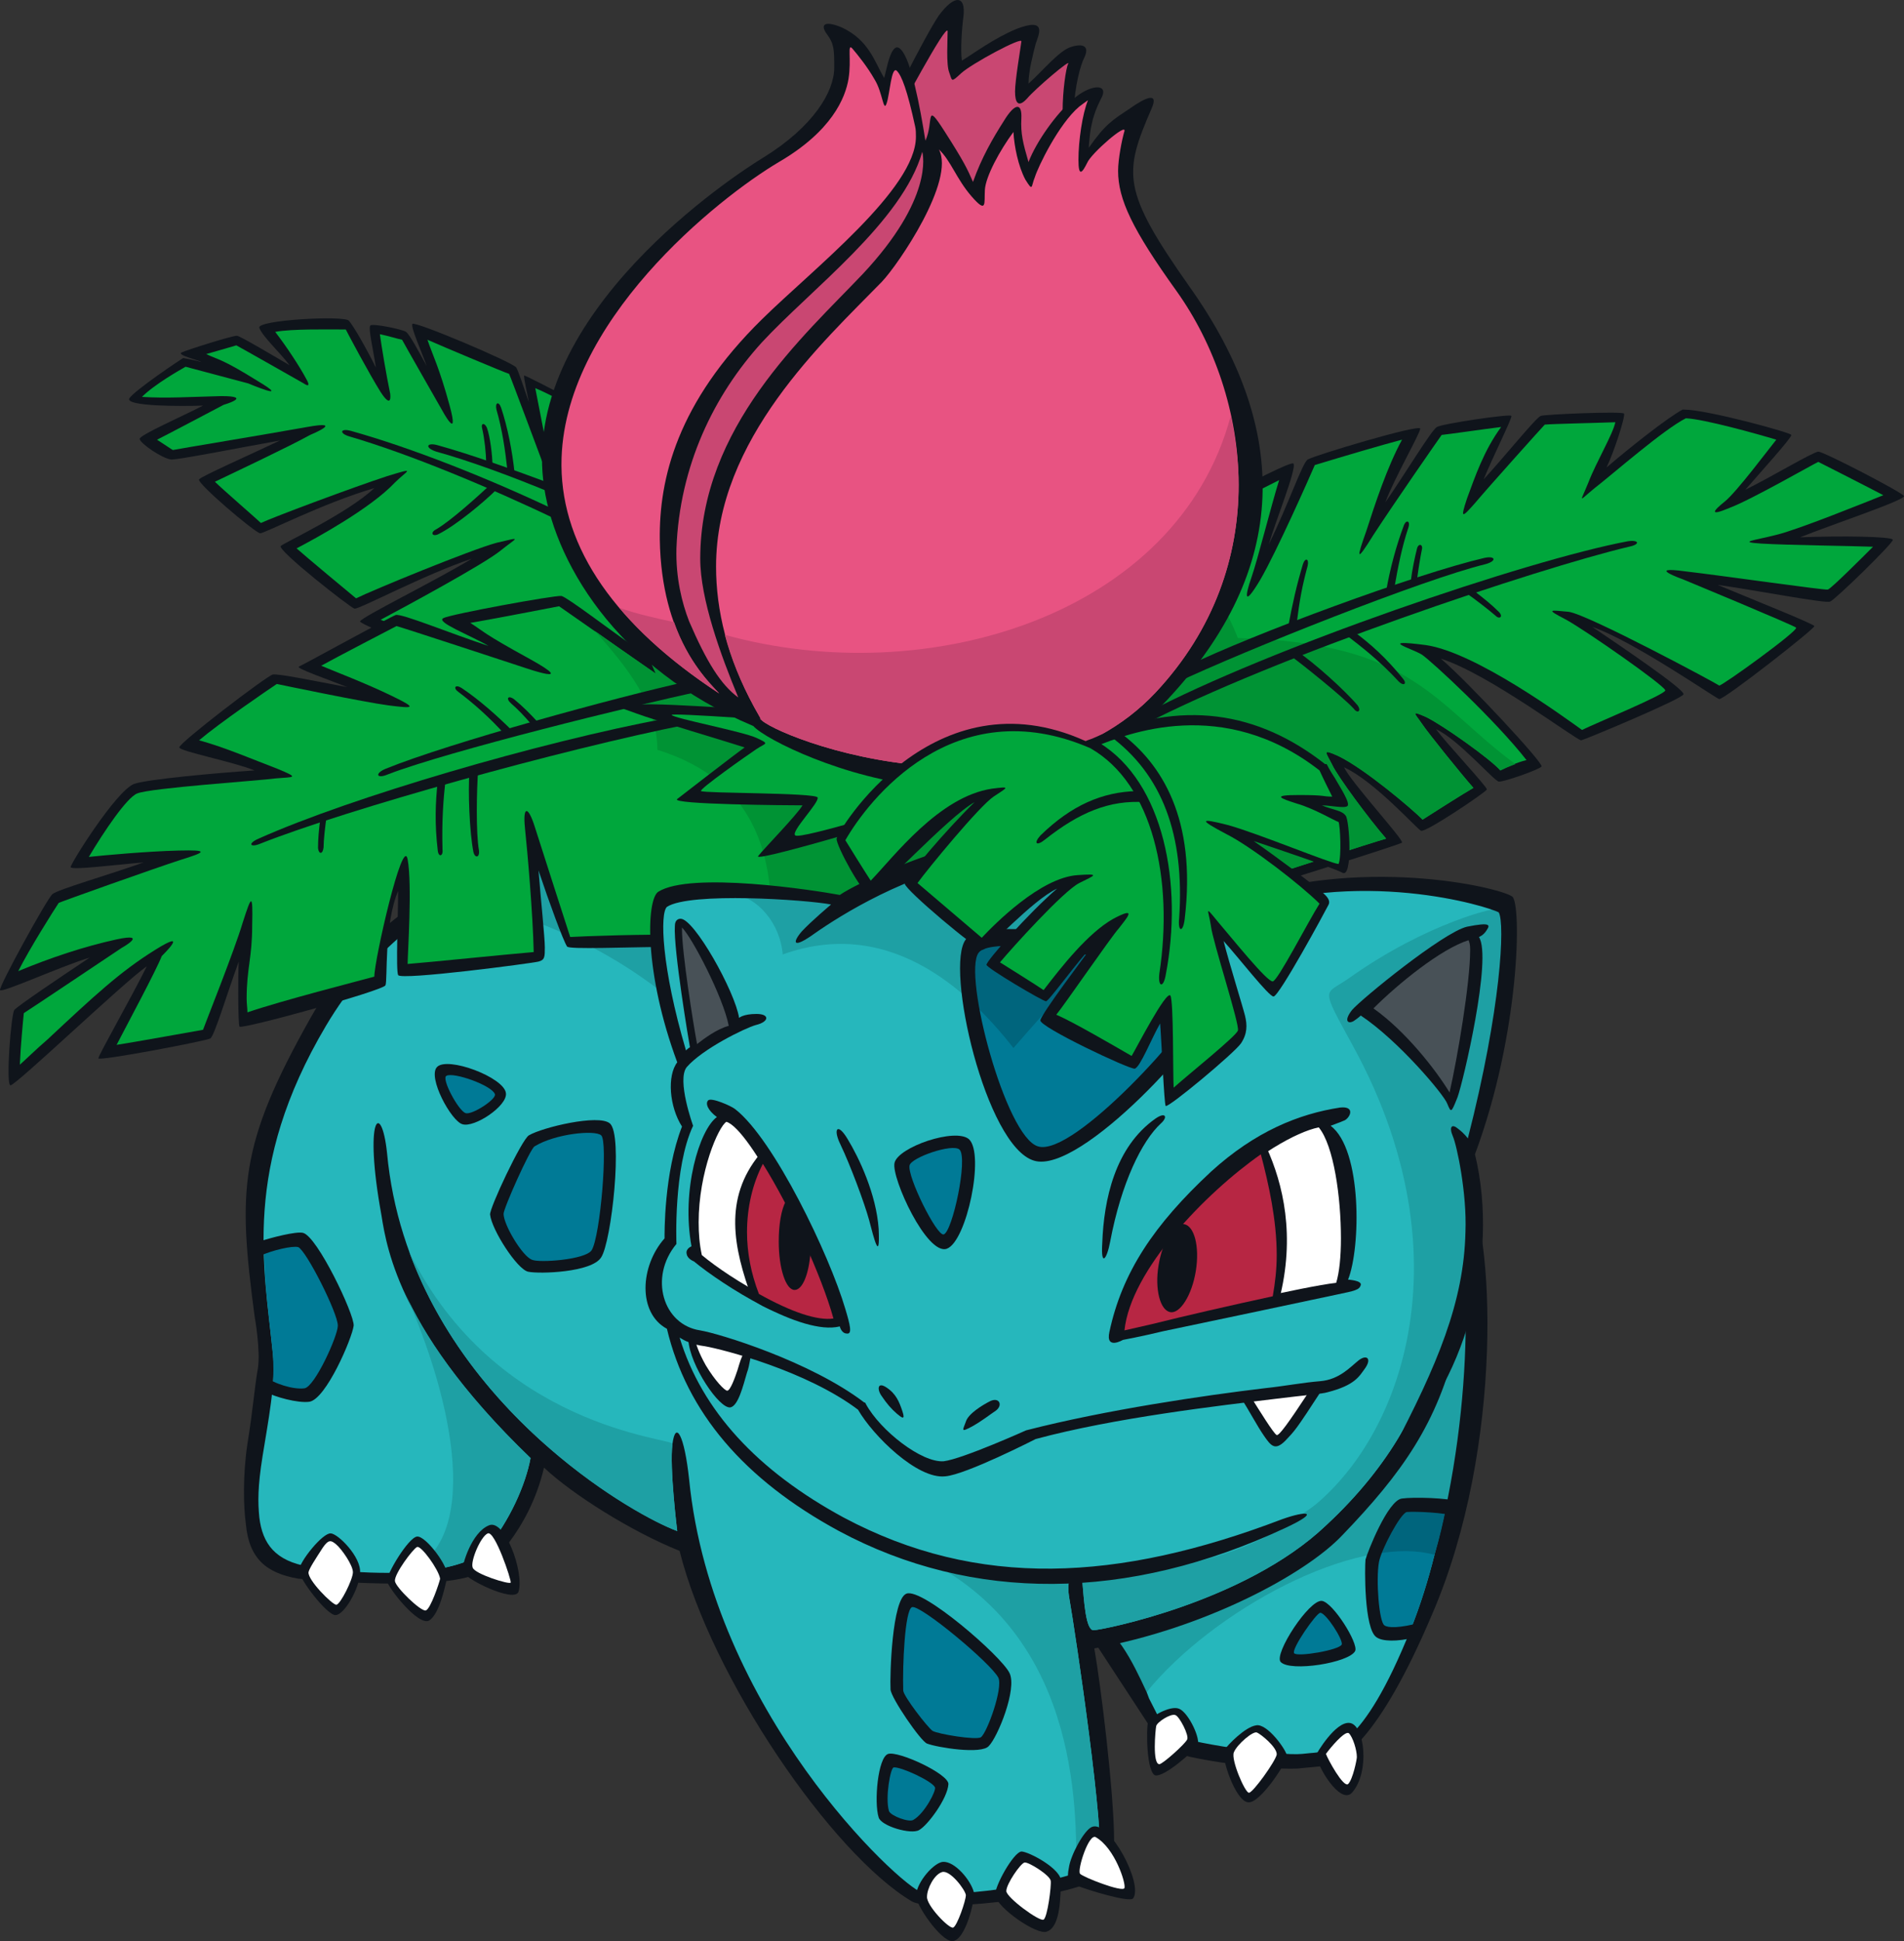 <?xml version="1.0" encoding="UTF-8"?>
<!-- Created with Inkscape (http://www.inkscape.org/) -->
<svg version="1.1" viewBox="0 0 141.77 144.5" xmlns="http://www.w3.org/2000/svg">
 <rect x="0" y="0" width="141.77" height="144.5" fill="#333333" stroke="none"/>
 <g stroke-width=".369">
  <path d="m86.678 130.15c1.417 0.886 8.561 1.712 10.214 1.476l1.24-0.118c1.712-0.118 4.546-2.007 8.502-11.336 5.432-12.576 4.605-28.872 2.539-31.942l-0.59 1.358c-0.177-0.295-0.649-0.59-1.535-0.295-2.952 1.004-9.919 8.443-15.469 15.056-5.432 6.554-11.277 14.407-11.159 16.237z" fill="#0f141b"/>
  <path d="m85.379 125.96c0.059 0.177 0.118 0.295 0.177 0.472 0.59 1.122 1.122 2.362 1.476 2.598 1.181 0.709 8.266 1.712 9.919 1.535l0.59-0.059c1.535-0.118 3.897-0.236 7.498-9.211 0.709-1.771 1.299-3.661 1.771-5.55-3.788-1.428-7.748 0.136-11.967 2.374-3.741 1.984-7.499 4.718-9.466 7.841z" fill="#26B7BC"/>
  <path d="m107.99 90.004c-0.177-0.236-0.827 0.059-1.122 0.177-2.657 1.299-8.738 7.439-15.469 15.528-6.495 7.853-10.274 13.639-10.274 14.761v0.059c1.889 0.472 3.188 3.129 4.251 5.432 4.901-6.022 15.469-11.809 21.433-10.214 3.129-11.454 2.657-23.558 1.181-25.743z" fill="#1EA0A4"/>
  <path d="m19.31 24.408c0.236 0.649 1.594 1.889 2.244 2.775-1.417-0.827-3.602-2.126-3.897-2.185-0.236-0.059-3.779 1.063-4.133 1.24-0.413 0.177 1.299 0.59 1.476 0.709-0.413-0.118-1.358-0.295-1.358-0.295-0.118 0.059-3.661 2.421-4.015 3.011-0.295 0.59 3.838 0.59 5.491 0.531-1.476 0.768-4.723 2.185-4.723 2.48 0.059 0.354 1.712 1.476 2.362 1.535 0.649 0 5.432-0.945 8.089-1.417-2.362 1.122-5.845 2.657-6.022 2.893-0.236 0.236 4.133 3.956 4.546 4.015 0.354 0 4.664-2.244 8.502-3.365-2.007 1.889-6.731 4.074-6.967 4.31-0.295 0.295 5.196 4.605 5.491 4.664 0.354 0.059 5.196-2.539 8.738-3.72-2.834 1.712-8.148 4.31-8.325 4.664-0.177 0.354 16.296 6.554 16.296 6.554l20.724-3.483-14.407-15.705v-0.059c-2.362-1.535-10.333-5.668-10.392-5.609-0.059 0.118 0.236 1.358 0.354 2.007-0.413-1.181-0.768-2.303-0.945-2.598-0.177-0.354-7.558-3.483-7.735-3.247-0.118 0.295 0.649 1.948 1.063 3.129-0.649-1.181-1.24-2.303-1.535-2.539-0.236-0.177-2.48-0.649-2.657-0.472-0.177 0.177 0.236 1.889 0.413 3.129-0.768-1.535-1.653-3.07-2.007-3.483-0.295-0.413-6.908-0.059-6.672 0.531z" fill="#0f141b"/>
  <path d="m25.746 24.526c0.177 0.354 1.712 3.247 2.598 4.664 0.886 1.358 0.709 0.118 0.709 0.118-0.295-1.417-0.649-3.543-0.768-4.428 0.59 0.118 1.358 0.354 1.653 0.413 0.118 0.236 2.952 5.196 2.952 5.196s1.358 2.539 0.59-0.295c-0.768-2.834-1.299-3.838-1.653-4.901 1.063 0.472 5.845 2.48 6.081 2.539 0.118 0.236 2.539 6.731 2.539 6.731l0.295-1.122s-0.709-3.661-0.886-4.546c1.889 0.768 6.908 3.72 9.152 5.196 0.059 0.059 12.753 13.934 13.521 14.761-1.122 0.177-19.189 3.247-19.366 3.247-0.177-0.059-13.639-5.432-14.82-5.963 1.889-1.004 7.676-4.133 8.915-5.137 1.24-1.004 1.712-1.063-0.295-0.59-1.948 0.531-9.27 3.543-10.451 4.133-0.295-0.236-3.838-3.188-4.428-3.72 1.358-0.709 5.491-2.952 7.321-4.901 0.886-0.886 1.712-1.181-0.59-0.472-2.362 0.768-8.384 3.011-9.388 3.483-0.236-0.236-2.893-2.539-3.425-3.07 1.358-0.649 5.609-2.657 7.085-3.483 0 0 2.716-1.122-0.236-0.59-2.952 0.531-9.742 1.653-9.978 1.712-0.118-0.059-0.709-0.472-1.181-0.768 0.827-0.413 4.96-2.598 4.96-2.598s2.244-0.649-0.177-0.649c-2.362 0.059-4.074 0.177-5.904 0.059 0.945-0.945 2.834-2.007 3.247-2.244 0.236 0.059 4.664 1.24 4.664 1.24s3.365 1.417 0.709-0.177c-2.657-1.653-2.834-1.535-3.838-2.007 0.827-0.236 2.067-0.59 2.244-0.649 0.236 0.118 5.019 2.834 5.019 2.834s0.649 0.472 0.177-0.354c-0.472-0.886-1.476-2.421-2.303-3.483 1.24-0.236 4.015-0.177 5.255-0.177z" fill="#00A73C"/>
 </g>
 <g fill="#0f141b" stroke-width=".369">
  <path d="m41.274 36.098c-3.188-1.181-6.318-2.303-8.679-2.952-0.827-0.236-1.004 0.177-0.118 0.472 2.362 0.649 5.609 1.83 8.857 3.188z"/>
  <path d="m41.629 38.106c-5.314-2.539-11.041-4.782-15.469-6.022-0.827-0.236-0.945 0.177-0.118 0.413 4.428 1.299 10.274 3.72 15.705 6.318z"/>
  <path d="m38.322 35.271c-0.177-1.712-0.531-3.483-1.004-4.901-0.177-0.531-0.472-0.413-0.354 0.118 0.413 1.417 0.649 2.952 0.827 4.605z"/>
  <path d="m36.669 34.681c0-0.768-0.177-2.185-0.413-2.834-0.177-0.413-0.472-0.354-0.354 0.059 0.177 0.768 0.295 1.83 0.295 2.598z"/>
  <path d="m36.492 36.098c-0.827 0.768-2.893 2.657-4.015 3.306-0.472 0.236-0.295 0.59 0.177 0.354 1.299-0.649 3.365-2.362 4.369-3.365z"/>
  <path d="m46.234 62.313c-3.602 0.236-16.473 1.594-23.145 13.521-5.314 9.447-5.373 12.753-4.133 22.141 0 0 0.472 2.598 0.236 3.956-0.236 1.299-0.354 3.011-0.768 5.55-0.354 2.362-0.295 4.664-0.118 5.963 0.236 2.598 1.535 3.661 3.897 4.074 0 0 12.281 1.24 13.993-0.827 0 0 3.188-2.598 4.31-7.439 2.126 2.007 6.554 4.782 10.096 6.199 2.362 9.447 11.336 22.554 17.3 26.097 1.476 0.827 10.982-0.177 13.639-1.594 0.531-0.295 0.886-0.945 1.004-1.299 0.059-0.295 0.413-0.827 0.413-1.535 0-3.661-1.004-11.75-1.476-14.407 8.148-1.476 15.705-5.491 18.481-8.443 4.428-4.605 7.085-8.325 8.502-14.348v-0.236c0-0.531-0.354-1.181-1.063-2.007-3.365-4.015-15.528-12.694-29.64-21.019-5.786-3.425-25.152-14.643-31.529-14.347z"/>
 </g>
 <path d="m20.314 100.75c-0.649-6.495-2.303-13.816 3.956-24.385 6.79-11.454 18.481-13.108 22.023-13.285 9.565-0.531 60.992 36.725 60.933 36.784-1.358 4.605-3.602 9.152-8.502 13.698-6.022 5.727-16.768 7.794-17.3 7.794-0.59 0-0.709-2.244-0.827-3.543-0.118-1.358-1.299-0.886-1.004 1.004 0.531 3.011 2.716 17.89 2.244 19.602 0 0.059-0.118 0.295-0.59 0.531-2.716 1.476-11.218 2.362-12.576 1.948-1.712-0.531-15.646-13.521-17.359-30.762-0.354-3.306-1.004-4.428-1.24-2.657-0.236 1.771 0.354 6.495 0.354 6.495-3.779-1.417-20.016-10.864-21.61-28.164-0.413-3.897-1.771-2.775-0.413 4.664 0.413 2.657 1.535 8.915 11.1 18.067-0.354 1.948-1.535 4.664-3.306 6.79 0 0-1.948 2.598-12.045 1.476l-1.122-0.177c-2.539-0.413-3.483-1.712-3.72-3.661-0.118-1.181-0.118-2.303 0.236-4.546 0.413-2.598 1.004-5.491 0.768-7.676z" fill="#26B7BC" stroke-width=".369"/>
 <g fill="#1EA0A4" stroke-width=".369">
  <path d="m30.469 93.193c4.605 12.576 16.709 19.602 19.957 20.783 0 0-0.59-4.723-0.354-6.495 0.059-0.413-13.167-1.181-19.602-14.288z"/>
  <path d="m30.115 96.141c3.72 8.266 5.786 18.658 0.118 20.901 4.841-0.236 5.963-1.712 5.963-1.712 1.771-2.126 2.952-4.841 3.306-6.79-5.255-5.078-7.971-9.211-9.388-12.399z"/>
  <path d="m46.293 63.081c-2.126 0.118-7.321 0.709-12.576 3.72 28.872 6.259 32.06 35.603 33.359 48.474 12.694 5.019 13.167 17.89 13.049 24.149 0.413-0.118 0.768-0.295 1.122-0.472 0.472-0.236 0.59-0.472 0.59-0.531 0.472-1.712-1.712-16.591-2.244-19.602-0.295-1.889 0.886-2.362 1.004-1.004 0.118 1.299 0.236 3.543 0.827 3.543 0.531 0 11.277-2.067 17.3-7.794 4.901-4.546 7.144-9.093 8.502-13.698 0.059-0.059-51.368-37.315-60.933-36.784z"/>
 </g>
 <path d="m24.624 114.15c-0.59-0.059-2.362 2.126-2.362 2.775 0 0.59 2.067 3.306 2.716 3.306s1.771-1.948 1.83-3.129c0.118-1.181-1.653-2.952-2.185-2.952z" fill="#0f141b" stroke-width=".369"/>
 <path d="m24.034 115.21c0.413-0.59 0.59-0.59 1.004-0.236 0.413 0.354 1.24 1.535 1.24 2.067s-0.945 2.421-1.24 2.421-2.126-1.83-2.067-2.421c0.059-0.295 0.531-1.004 1.063-1.83z" fill="#fff" stroke-width=".369"/>
 <path d="m24.685 114.45z" fill="#fff" stroke="#0f141b" stroke-linecap="round" stroke-linejoin="round" stroke-miterlimit="10" stroke-width=".185"/>
 <g stroke-width=".369">
  <path d="m28.816 117.69c0.059 0.472 2.303 3.365 3.129 2.952 0.768-0.472 1.181-2.48 1.358-3.247 0.177-0.709-1.594-3.07-2.244-3.011-0.649 0.059-2.303 2.834-2.244 3.306z" fill="#0f141b"/>
  <path d="m31.06 115.16c0.295-0.118 1.594 1.653 1.712 2.362-0.059 0.295-0.709 2.244-1.063 2.362-0.354 0.118-2.244-1.712-2.303-2.185-0.059-0.531 1.358-2.421 1.653-2.539z" fill="#fff"/>
  <path d="m34.425 116.93c0 0.531 3.956 2.48 4.192 1.535 0.413-1.476-1.063-5.491-2.244-4.901-1.24 0.531-1.948 2.834-1.948 3.365z" fill="#0f141b"/>
  <path d="m36.315 114.15c0.531-0.236 1.771 3.484 1.712 3.661-0.059 0.177-2.716-0.649-2.834-1.122-0.177-0.472 0.59-2.303 1.122-2.539z" fill="#fff"/>
  <path d="m68.198 141.08c-0.059 0.649 1.83 3.425 2.716 3.425 1.004-0.059 1.712-3.188 1.594-3.661-0.236-0.886-1.417-2.303-2.303-2.244-0.649 0.059-1.889 1.417-2.007 2.48z" fill="#0f141b"/>
  <path d="m69.025 141.19c0-0.59 0.531-1.653 1.122-1.83s1.712 1.299 1.771 1.712c0 0.413-0.649 2.303-0.945 2.421-0.295 0.118-2.007-1.653-1.948-2.303z" fill="#fff"/>
  <path d="m76.051 137.83c-0.59 0.059-2.007 2.598-1.948 3.247 0.118 0.945 3.129 3.011 3.838 2.716 1.063-0.354 1.004-2.716 1.063-3.72 0.059-0.945-2.421-2.244-2.952-2.244z" fill="#0f141b"/>
  <path d="m76.287 138.65c0.295-0.059 1.889 0.945 1.948 1.358 0.059 0.354-0.236 2.716-0.531 2.893s-2.775-1.653-2.775-2.126c0-0.531 1.063-2.067 1.358-2.126z" fill="#fff"/>
  <path d="m81.305 136c-0.59 0.236-1.594 2.126-1.712 3.011-0.177 0.886-0.059 1.063 0.59 1.358 0.709 0.295 3.956 1.299 4.192 0.945 0.768-1.063-1.771-5.845-3.07-5.314z" fill="#0f141b"/>
  <path d="m81.601 136.77c1.417 0.827 2.244 3.425 2.126 3.779-0.118 0.354-3.129-0.827-3.306-1.063-0.236-0.236 0.649-3.07 1.181-2.716z" fill="#fff"/>
  <path d="m85.497 128.09c-0.177 0.649-0.118 3.897 0.531 4.074 0.709 0.118 2.775-1.771 3.129-2.185 0.295-0.472-0.649-2.48-1.358-2.775-0.709-0.295-2.244 0.709-2.303 0.886z" fill="#0f141b"/>
  <path d="m87.505 127.67c0.295 0.059 1.063 1.535 0.886 1.83-0.177 0.354-1.83 1.83-2.067 1.83-0.531 0-0.295-2.539-0.236-2.834 0.059-0.295 1.063-0.945 1.417-0.827z" fill="#fff"/>
  <path d="m91.166 130.27c-0.295 0.472 0.827 3.838 1.771 3.897 0.886 0.118 2.893-3.011 2.893-3.425 0-0.413-1.476-2.48-2.303-2.303-0.827 0.118-2.126 1.476-2.362 1.83z" fill="#0f141b"/>
  <path d="m93.586 128.97c0.295 0.118 1.535 1.122 1.476 1.653-0.118 0.531-1.771 2.834-2.067 2.834s-1.358-2.48-1.122-3.011c0.236-0.59 1.417-1.594 1.712-1.476z" fill="#fff"/>
  <path d="m98.01 130.62c0 0.768 1.771 3.779 2.657 2.834 1.358-1.535 0.945-5.078-0.177-5.196-1.063-0.118-2.48 2.303-2.48 2.362z" fill="#0f141b"/>
  <path d="m100.44 129.03c0.295 0.295 0.59 1.24 0.59 1.771 0 0.177-0.295 1.653-0.649 2.007-0.354 0.295-1.535-1.889-1.653-2.244 0.295-0.413 1.417-1.771 1.712-1.535z" fill="#fff"/>
  <path d="m47.061 48.025c-1.476-1.004-4.782-3.543-5.255-3.661-0.531-0.059-8.266 1.358-8.797 1.653-0.59 0.295 2.067 1.299 3.365 2.067-2.893-0.945-6.436-2.421-6.908-2.303-0.472 0.177-6.908 3.72-7.203 3.838-0.295 0.118 2.126 0.945 3.602 1.535-2.48-0.472-5.078-1.004-5.55-0.945-0.472 0.118-6.967 5.078-6.967 5.432 0.059 0.295 4.015 1.063 5.609 1.712-2.716 0.177-7.971 0.649-8.975 1.004-1.358 0.531-4.782 6.022-4.723 6.199 0.118 0.236 3.247-0.177 5.432-0.354-2.657 0.945-6.377 2.007-6.79 2.362s-4.015 6.908-3.897 7.144 4.664-1.83 6.672-2.421c-2.126 1.417-5.373 3.602-5.609 3.897s-0.649 5.491-0.295 5.609c0.295 0.118 8.443-7.676 10.155-8.857-1.004 2.067-3.602 6.613-3.602 6.849s8.03-1.299 8.325-1.476c0.295-0.118 1.24-3.306 2.126-5.727-0.059 0.886-0.059 4.664 0.059 4.841 0.118 0.236 10.628-2.657 10.864-3.07 0.177-0.354-0.118-4.546 0.945-7.026 0 1.771-0.177 5.904 0 6.259 0.177 0.413 10.037-0.886 10.451-1.004 0.472-0.118 0.472-0.354 0.472-1.063 0-0.709-0.295-3.543-0.472-5.727 0.827 2.48 1.83 5.196 2.126 5.668s16.296-0.768 21.019 0.945l0.118 0.059 0.118-0.059c4.369-1.771 14.348-14.052 14.761-14.525l0.295-0.413-23.676-8.857-10.037-4.546s1.594 3.543 2.244 4.96z" fill="#0f141b"/>
  <path d="m48.3 48.91s-1.476-3.129-2.007-4.369c1.417 0.649 8.266 3.779 8.266 3.779s21.846 8.148 22.791 8.502c-1.771 2.067-10.214 12.163-14.052 13.875-4.664-1.594-18.658-1.063-20.842-0.945-0.177-0.531-2.185-6.79-2.657-8.266-0.472-1.476-0.886-1.535-0.709 0.177 0.177 1.653 0.59 6.377 0.649 9.211-2.126 0.177-7.853 0.768-9.388 0.886 0-0.709 0.354-5.904 0-7.794-0.354-1.83-2.48 7.498-2.48 8.738-1.299 0.354-6.849 1.771-9.447 2.657 0-0.295-0.059-0.649-0.059-1.004 0-2.303 0.413-3.011 0.413-5.491 0.059-2.48-0.059-2.185-0.709-0.177-0.59 2.007-2.834 7.617-2.952 7.971-0.354 0.059-5.255 0.945-6.436 1.122 0.827-1.594 2.952-5.55 3.365-6.613 0 0 2.185-2.126-0.472-0.472-2.657 1.653-4.546 3.425-8.089 6.731-0.827 0.709-1.476 1.358-2.007 1.83 0.059-1.417 0.236-3.247 0.295-3.838 0.295-0.177 7.262-4.841 7.262-4.841s2.126-1.181-0.354-0.649c-2.421 0.531-4.901 1.358-7.321 2.362 0.827-1.653 2.657-4.546 3.011-5.078 0.236-0.118 7.203-2.598 9.034-3.188 1.889-0.59 2.244-0.768-0.118-0.709-2.362 0.059-5.55 0.354-6.672 0.472 1.122-1.889 2.834-4.428 3.602-4.723 1.004-0.413 9.034-0.945 10.333-1.122 1.299-0.118 1.83 0 0.118-0.709-1.712-0.649-3.897-1.594-5.845-2.126 1.535-1.299 5.078-3.72 5.786-4.192 0.295 0.059 6.495 1.358 8.325 1.594 1.889 0.236 2.185 0.236 0.236-0.709-1.948-0.945-4.133-1.771-5.255-2.244 1.063-0.59 5.373-2.834 5.609-2.952 0.295 0.059 9.624 3.129 9.624 3.129s3.956 1.358 0.354-0.649c-3.661-2.007-3.365-2.007-4.487-2.716 1.417-0.236 6.318-1.181 6.613-1.24 0.236 0.177 7.203 5.019 7.203 5.019z" fill="#00A73C"/>
  <path d="m54.559 48.32s-6.849-3.129-8.266-3.779c0.531 1.24 2.007 4.369 2.007 4.369l0.531 1.24s-2.48-1.712-4.546-3.188c2.48 2.775 4.664 5.55 4.664 8.857 7.439 2.303 8.738 8.089 8.443 13.934 2.421 0.177 4.546 0.472 5.904 0.945 3.838-1.712 12.281-11.809 14.052-13.875-0.945-0.354-22.791-8.502-22.791-8.502z" fill="#009334"/>
  <path d="m125.35 30.489h-0.059c-1.122 0.59-4.015 2.893-5.668 4.31 0.59-1.24 1.417-3.838 1.299-4.015-0.177-0.177-5.904 0.059-6.199 0.177-0.354 0.118-2.775 3.129-4.251 4.723 0.59-1.476 2.126-4.546 2.067-4.723-0.059-0.177-5.196 0.59-5.55 0.827-0.413 0.236-2.362 3.483-3.838 5.609 0.649-1.771 2.598-5.137 2.598-5.491-0.059-0.354-7.912 2.007-8.384 2.303-0.413 0.295-1.417 3.306-2.893 6.318 0.472-1.653 2.126-5.727 1.83-6.022s-11.159 5.491-13.285 7.617l-0.059 0.059-7.203 17.536 18.54 6.259s9.86-3.07 10.096-3.247c0.177-0.177-3.838-4.546-4.31-5.609 2.303 1.063 5.432 4.605 5.727 4.723 0.295 0.177 4.782-2.834 4.901-3.07 0.059-0.177-3.011-3.425-3.779-4.487 1.594 0.709 4.31 3.838 4.664 3.897 0.295 0.059 3.011-0.886 3.188-1.122s-5.491-6.318-7.498-8.03c3.543 1.122 10.096 6.081 10.451 6.081 0.295-0.059 7.498-3.07 7.617-3.425s-4.782-3.661-6.79-5.019c3.07 1.063 9.093 5.255 9.447 5.373 0.354 0.059 7.144-5.255 7.085-5.432-0.059-0.177-4.664-2.007-7.203-3.07 2.952 0.413 8.089 1.417 8.384 1.24 0.354-0.118 4.782-4.428 4.664-4.605-0.118-0.236-3.72-0.295-6.908-0.177 2.362-0.945 7.853-2.775 7.735-3.07-0.059-0.236-5.963-3.306-6.377-3.306-0.472 0.059-3.602 1.948-5.432 2.834 1.181-1.358 3.425-3.838 3.425-4.074 0-0.177-6.318-1.889-7.971-1.889z" fill="#0f141b"/>
  <path d="m125.53 31.138c1.358 0.059 5.373 1.181 6.731 1.594-0.531 0.649-2.952 3.897-3.838 4.605-0.886 0.709-1.181 1.122 0.354 0.472 1.594-0.59 6.318-3.306 6.613-3.425 0.236 0.118 3.838 1.948 4.842 2.48-1.181 0.472-6.436 2.598-7.971 2.952-1.594 0.413-2.952 0.531-1.122 0.649 1.889 0.118 6.908 0.177 8.325 0.236-0.768 0.768-3.129 3.129-3.365 3.188-0.236 0.059-7.617-1.004-10.628-1.358-3.011-0.413-0.177 0.59-0.177 0.59s8.266 3.425 8.443 3.602c0.177 0.236-5.55 4.369-5.727 4.31-0.118-0.118-9.801-5.314-11.218-5.491-1.358-0.118-1.771-0.236-0.177 0.59 1.594 0.886 7.321 4.901 7.38 5.255 0.059 0.295-5.255 2.48-6.199 2.952-1.24-0.886-7.912-5.786-11.632-6.318-3.661-0.472-1.063 0.236-0.295 0.709 0.709 0.472 5.491 4.901 7.794 7.853-0.768 0.177-1.594 0.59-1.948 0.768-0.709-0.827-4.192-3.306-5.491-3.956-1.299-0.59-0.827-0.236-0.354 0.472 0.472 0.709 2.952 3.779 3.838 4.782-0.531 0.295-3.425 2.126-3.779 2.362-0.827-0.827-4.31-3.779-6.259-4.723-1.299-0.59-0.945-0.295-0.472 0.649 0.413 0.886 2.775 4.074 4.015 5.491-0.886 0.236-8.679 2.775-8.915 2.834-0.177-0.059-17.063-5.727-17.654-5.963 0.236-0.59 6.849-16.65 6.908-16.768 1.771-1.712 9.329-5.609 11.691-6.79-0.59 1.889-1.594 5.904-2.067 7.262-0.472 1.358-0.59 2.244 0.649 0.177 1.24-2.126 3.72-7.735 4.074-8.561 2.126-0.649 5.137-1.535 6.495-1.889-1.122 2.067-2.007 4.782-2.657 6.79-0.709 2.007-0.827 2.48 0.531 0.295 1.417-2.185 4.901-7.203 5.078-7.439 0.59-0.059 3.011-0.413 4.428-0.59-1.299 1.771-1.948 3.72-2.539 5.314-0.531 1.594-0.354 1.417 0.59 0.354 0.886-1.063 5.019-5.668 5.196-5.845 0.649-0.059 3.661-0.118 5.255-0.177-0.177 0.886-1.417 2.952-2.007 4.487-0.649 1.594-0.768 1.417 0.472 0.413 1.299-1.004 5.137-4.369 6.79-5.196z" fill="#00A73C"/>
  <path d="m87.918 39.641c-1.948 1.122-3.661 2.185-4.369 2.893-0.059 0.118-6.672 16.178-6.908 16.768 0.59 0.236 17.477 5.904 17.654 5.963 0.236-0.059 8.03-2.598 8.915-2.834-1.24-1.417-3.602-4.605-4.015-5.491-0.472-0.945-0.827-1.24 0.472-0.649 1.948 0.945 5.432 3.897 6.259 4.723 0.354-0.236 3.247-2.067 3.779-2.362-0.886-1.004-3.365-4.074-3.838-4.782-0.472-0.709-0.945-1.063 0.354-0.472 1.299 0.649 4.782 3.129 5.491 3.956 0.236-0.118 0.649-0.295 1.122-0.472-6.081-4.487-7.558-9.034-20.665-9.388-0.709-1.83-2.362-4.901-4.251-7.853z" fill="#009334"/>
  <path d="m47.356 53.102c1.24 0.472 7.026 2.185 8.089 2.539-0.827 0.59-4.487 3.425-5.019 3.838-0.59 0.413 8.384 0.472 9.329 0.472-0.413 0.709-2.893 3.247-3.306 3.779-0.413 0.59 14.466-3.956 14.466-3.956l-11.159-6.672s-10.392-0.827-12.281-0.649c-1.889 0.177-1.358 0.177-0.118 0.649z" fill="#0f141b"/>
  <path d="m56.33 55.759c0.709-0.472 1.004-0.354 0-0.827-1.004-0.472-6.259-1.476-6.318-1.712 0-0.177 9.447 0.531 9.565 0.531 0.118 0.059 8.502 5.137 9.683 5.786-1.24 0.354-9.624 2.952-10.037 2.657-0.413-0.236 1.83-2.48 1.653-2.834-0.236-0.354-8.443-0.295-8.679-0.472-0.177-0.118 3.425-2.657 4.133-3.129z" fill="#00A73C"/>
  <path d="m69.91 1.145c-1.122 1.653-4.074 7.676-4.074 7.676l5.668 10.392 0.295-0.118c0.059 0 4.428-1.299 9.86-4.31l0.354-0.236-0.236-0.354c-2.952-3.602-1.535-8.915-1.063-9.86 0.472-0.945-0.118-1.122-1.004-0.827s-2.126 1.83-3.129 2.716c0-0.945 0.354-2.244 0.531-2.952 0.236-0.709 0.886-2.007-1.417-1.122-1.712 0.709-3.188 1.83-4.074 2.362-0.118-0.768 0-2.421 0.118-3.306 0.177-1.535-0.649-1.653-1.83-0.059z" fill="#0f141b"/>
  <path d="m70.56 2.326c0 0.649-0.118 2.48 0.118 3.07 0.236 0.649 0.118 0.768 0.886 0.059 0.768-0.709 4.605-2.775 4.487-2.362-0.059 0.472-0.472 2.893-0.472 3.72s0.236 1.24 0.886 0.531c0.649-0.768 3.306-3.011 3.07-2.598-0.177 0.354-0.413 2.067-0.413 3.483 0 1.948 0.413 4.192 1.83 6.082-4.428 2.421-8.089 3.72-9.093 4.015-0.236-0.472-5.019-9.152-5.196-9.506 0.177-0.295 3.838-7.203 3.897-6.495z" fill="#c94772"/>
 </g>
 <g fill="#0f141b" stroke-width=".369">
  <path d="m66.604 8.407c-3.306 1.063-20.901 21.137-19.957 31.234 0.886 10.037 5.609 12.163 10.155 14.17l1.24 0.59c0.472 0.177 0.945 0.177 1.417-0.059 2.775-1.417 4.841-11.809 6.79-21.905 1.063-5.491 2.126-10.746 3.07-12.871 0.649-1.476 0.886-2.893 0.886-4.133 0-4.074-2.598-6.731-2.716-6.849-0.118-0.118-0.354-0.354-0.886-0.177z"/>
  <path d="m58.397 53.752-1.299-0.59c-4.369-1.948-8.915-3.956-9.742-13.58 0-0.236-0.059-0.472-0.059-0.709 0-7.971 10.451-21.433 16.237-27.16 2.126-2.067 3.129-2.598 3.425-2.657 0.118 0.177 2.539 2.539 2.539 6.318 0 1.181-0.236 2.48-0.886 3.897-0.945 2.185-1.948 7.262-3.07 13.049-1.771 8.975-3.956 20.134-6.436 21.374-0.236 0.177-0.472 0.177-0.709 0.059z"/>
  <path d="m61.585 2.562c0.531 0.709 0.531 1.181 0.531 2.48 0 1.771-1.535 4.369-5.255 6.672-2.244 1.358-17.831 11.572-16.414 24.031 0.649 5.845 5.373 13.993 15.646 18.303 0.886 1.004 6.849 3.956 12.93 4.487 5.255 0.413 12.694-0.886 17.831-6.377 9.211-9.801 9.27-20.193 1.712-30.821-5.078-7.203-4.901-8.443-2.834-13.226 0.59-1.299-0.413-0.886-1.653 0-1.24 0.827-1.771 1.122-3.011 2.893 0.118-2.067 0.531-2.893 1.004-3.838 0.413-1.004-1.004-0.827-2.185 0.236-1.24 1.063-2.716 3.129-3.306 4.664-0.413-1.417-0.59-2.126-0.531-3.247 0.059-1.181-0.472-1.181-1.299 0.177-0.827 1.299-1.653 2.716-2.303 4.546-0.413-0.945-0.649-1.476-2.126-3.779-1.476-2.303-0.768-0.709-1.417 0.709-0.413-2.598-1.063-6.022-1.83-6.79-0.709-0.768-1.063 1.535-1.24 2.126-0.709-1.181-1.122-2.834-3.188-3.779-1.299-0.531-1.594-0.177-1.063 0.531z"/>
 </g>
 <g stroke-width=".369">
  <path d="m41.806 34.681v-0.118c0-10.569 11.691-19.839 16.178-22.495 3.956-2.303 4.96-4.782 5.196-6.199 0.236-1.476-0.118-2.716 0.295-2.244 0.354 0.413 1.122 1.358 1.653 2.303 0.59 0.945 0.649 2.48 0.886 1.771 0.236-0.649 0.354-2.834 0.768-2.421 0.354 0.354 0.768 1.417 1.358 4.133 0.059 0.236 0.059 0.531 0.059 0.768 0 3.897-7.676 9.86-11.454 13.58-6.318 6.199-7.676 11.868-7.617 16.414 0.118 7.262 3.425 10.392 4.428 11.454-7.735-5.078-11.691-10.805-11.75-16.945z" fill="#e85382"/>
  <path d="m51.312 46.254c-0.531-1.358-1.004-3.247-0.945-5.432 0.236-6.141 2.775-11.395 6.377-15.351 3.602-3.897 10.451-8.975 11.927-14.17 0.059 0.236 0.827 3.483-4.428 9.093-4.369 4.605-12.104 11.395-12.104 21.197 0 3.011 1.535 7.203 2.834 10.333-1.299-0.945-2.362-2.657-3.661-5.668z" fill="#c94772"/>
  <path d="m77.054 13.189c0.236-0.768 1.771-3.956 3.306-5.255 0.236-0.177 0.472-0.354 0.649-0.472-0.413 1.004-0.709 3.011-0.709 4.428 0 1.358 0.295 0.945 0.649 0.236 0.295-0.709 2.952-3.011 2.775-2.362-0.177 0.59-0.472 2.067-0.472 2.952 0 2.126 1.063 4.369 4.369 8.975 2.775 3.897 4.605 9.034 4.605 14.407 0 5.255-1.771 10.746-6.199 15.469-4.96 5.255-12.045 5.904-17.182 5.432-6.672-0.531-11.868-2.893-12.222-3.483h-0.059l0.118 0.059-0.531-0.945c-2.007-3.72-2.834-7.203-2.834-10.451 0-9.506 8.03-16.768 12.34-21.197 1.24-1.299 5.491-7.558 4.251-9.86 0.886 0.827 1.299 2.185 2.421 3.483 1.181 1.358 0.945 0.531 1.004-0.472 0.059-1.004 1.122-2.952 2.126-4.31 0.059 1.063 0.354 2.539 0.886 3.543 0.59 0.945 0.413 0.531 0.709-0.177z" fill="#e85382"/>
  <path d="m53.555 51.626c-0.649-0.709-2.303-2.303-3.365-5.314-1.358-0.295-2.716-0.59-4.074-1.063 1.889 2.244 4.369 4.369 7.439 6.377z" fill="#c94772"/>
  <path d="m53.969 47.257c0.472 1.771 1.181 3.543 2.185 5.373l0.531 0.945-0.118-0.059h0.059c0.354 0.59 5.55 2.952 12.222 3.483 5.137 0.472 12.222-0.177 17.182-5.432 4.428-4.723 6.199-10.214 6.199-15.469 0-1.771-0.236-3.483-0.59-5.137-3.956 14.82-22.554 20.488-37.67 16.296z" fill="#c94772"/>
  <path d="m107.11 102.11c2.067-4.782 3.07-12.93 2.303-16.709 2.303-8.797 3.188-17.241 2.421-17.772-0.768-0.531-10.746-3.543-20.488 0.118-4.782-3.779-10.51-5.609-18.421-4.664-3.661 0.413-9.624 3.365-10.274 3.897-1.712-0.295-11.395-0.945-13.108 0.354-0.768 1.594 0.649 10.451 1.299 12.045-0.177 1.417 1.181 3.425 1.181 3.425s-2.362 6.377-1.712 9.506c-1.122 1.24-2.303 3.483-0.472 5.963 0.649 2.834 2.775 9.624 12.812 14.997 11.513 6.199 26.569 4.487 32.828 0.413s9.624-6.849 11.632-11.572z" fill="#26B7BC"/>
  <path d="m58.279 71.052c8.384-3.011 14.347 3.365 17.182 6.967 4.133-4.723 7.735-8.738 13.167-12.163-4.192-2.48-9.27-3.543-15.705-2.775-3.661 0.413-9.624 3.365-10.274 3.897-1.004-0.177-4.782-0.472-8.089-0.413 1.83 0.177 3.543 2.185 3.72 4.487z" fill="#1EA0A4"/>
  <path d="m51.253 99.751c0.118 1.889 2.303 5.137 3.129 5.019 0.59-0.118 0.945-1.594 1.24-2.598 0.177-0.413 0.354-1.712 0.354-1.712-1.063-0.768-4.782-0.945-4.723-0.709z" fill="#0f141b"/>
  <path d="m55.386 100.75c-0.177 0.236-0.295 0.649-0.472 1.24-0.177 0.531-0.531 1.535-0.768 1.535-0.177 0-0.886-0.709-1.594-1.889-0.531-0.945-0.768-1.653-0.768-1.889v-0.059c0.354-0.236 2.421 0.295 3.602 1.063z" fill="#fff"/>
  <path d="m111.83 67.627c-0.236-0.177-5.491 1.004-11.395 5.196-1.83 1.299-2.185 0.472 0.295 5.019 9.27 16.886 2.775 31.647-5.255 35.839 3.543-0.886 9.624-6.849 11.632-11.572 2.067-4.782 3.07-12.93 2.303-16.709 2.303-8.797 3.188-17.241 2.421-17.772z" fill="#1EA0A4"/>
  <path d="m92.819 103.76-0.354 0.413c0.472 0.709 1.122 1.948 1.653 2.716 0.531 0.768 0.827 1.122 1.594 0.354 0.709-0.768 0.649-0.59 2.834-3.956 0 0-4.369 0.118-5.727 0.472z" fill="#0f141b"/>
  <path d="m97.48 103.58c-1.594 2.421-2.244 3.306-2.421 3.247-0.236-0.118-1.358-1.948-1.771-2.598 1.181-0.295 3.07-0.709 4.192-0.649z" fill="#fff"/>
  <path d="m112.6 66.741c-1.004-0.709-11.454-3.129-21.137 0.413-5.137-4.015-11.1-5.314-18.599-4.428-3.483 0.413-9.152 3.07-10.333 3.897-1.889-0.354-11.1-1.771-13.521-0.236-0.886 0.59-1.063 6.022 1.417 12.694-0.768 1.004-0.59 3.306 0.354 4.782-1.358 3.483-1.299 8.03-1.299 8.325-1.83 2.067-2.007 5.55 0.177 6.731 1.476 6.199 5.727 11.218 12.812 15.056 9.919 5.314 21.492 5.255 33.241-0.236 2.657-1.24 1.594-1.299-0.236-0.649-12.222 4.664-22.673 5.196-32.651-0.118-6.436-3.484-10.569-7.971-12.222-13.403 0.354 0.236 0.945 0.531 1.889 0.649 1.358 0.236 7.558 1.83 11.395 4.723 1.122 1.948 4.428 5.196 6.495 4.96 1.535-0.118 6.731-2.775 6.731-2.775 5.904-1.594 13.639-2.48 18.008-3.011 1.889-0.236 3.365-0.354 3.72-0.472 2.067-0.531 2.362-1.181 2.834-1.83 0.472-0.709 0.059-1.004-0.531-0.531-0.59 0.472-1.417 1.417-2.834 1.535-1.417 0.118-2.539 0.354-4.192 0.531-4.428 0.531-11.75 1.594-17.713 3.129 0 0-4.723 2.126-6.141 2.303-1.653 0.118-4.723-2.303-5.786-4.251l-0.059-0.118h-0.059c-4.015-3.07-10.805-5.137-12.222-5.373-2.775-0.413-3.838-3.956-1.771-6.436 0 0-0.236-5.668 1.24-8.797 0 0-1.24-3.425-0.472-4.369 1.181-1.358 4.31-2.893 5.137-3.129 1.004-0.236 1.063-0.827 0.059-0.827-1.004 0-1.299 0.295-1.299 0.295-0.295-1.948-3.365-7.439-4.369-7.38-0.118 0-0.413 0.059-0.413 0.531-0.118 1.712 1.063 8.738 1.122 9.034 0 0-0.118 0.059-0.295 0.236-1.83-6.199-1.948-10.214-1.417-10.687 1.712-1.122 10.392-0.531 12.222-0.177 0 0-1.476 1.24-2.185 2.007-0.709 0.827-0.709 1.358 1.004 0.118 1.771-1.24 6.967-4.546 12.34-5.314 7.38-1.063 13.049-0.118 18.067 3.897l0.177 0.118 0.177-0.059c9.683-3.661 19.425-0.59 20.134-0.177 0.472 0.827 0.177 7.144-2.303 16.827 0 0-0.236-0.354-0.709-0.709-0.472-0.413-0.709-0.177-0.413 0.531 0.295 0.649 1.063 4.251 0.945 7.144-0.118 5.196-2.067 9.86-5.491 16.355 5.373-4.723 8.089-14.407 6.199-22.141 3.365-9.034 3.484-18.658 2.775-19.189z" fill="#0f141b"/>
  <path d="m50.78 69.162v-0.118c0.768 0.768 3.07 5.196 3.483 7.321-0.886 0.236-1.83 0.945-2.362 1.358-0.295-1.594-1.122-6.79-1.122-8.561z" fill="#485157"/>
  <path d="m52.729 81.915c-0.236 0.236 0 0.768 0.649 1.24-1.299 0.945-2.657 5.432-1.889 9.624 0 0-0.472 0.177-0.354 0.59 0.059 0.354 0.531 0.531 0.531 0.531 2.067 1.712 8.03 5.55 10.864 4.841 0 0 0.118 0.531 0.531 0.531 0.413 0.059 0.236-0.649-0.118-1.83-1.181-4.015-5.314-12.635-8.207-14.879-0.295-0.236-1.771-0.886-2.007-0.649z" fill="#0f141b"/>
  <path d="m52.02 91.008c0-3.779 1.476-7.144 2.067-7.498 1.771 0.531 6.377 9.506 7.853 14.584-2.421 0.177-7.498-2.834-9.683-4.664-0.177-0.827-0.236-1.594-0.236-2.421z" fill="#fff"/>
  <path d="m56.566 85.93c-2.716 3.306-1.948 6.967-0.59 10.687l0.059 0.118 0.059 0.059c2.421 1.712 6.672 1.83 6.672 1.83l-0.059-0.295c-0.945-3.365-3.543-9.034-5.668-12.399z" fill="#0f141b"/>
  <path d="m55.622 91.717c0-1.83 0.413-3.602 1.181-5.078 2.067 3.306 4.369 8.325 5.255 11.513-1.181 0.177-3.129-0.472-5.55-1.83-0.59-1.535-0.886-3.07-0.886-4.605z" fill="#B72643"/>
  <path d="m90.162 87.229c-4.251 3.956-6.613 7.498-7.558 11.927-0.295 1.358 1.004 0.59 1.004 0.59s1.299-0.236 3.011-0.649c1.712-0.354 11.513-2.421 12.871-2.716 1.417-0.295 1.712-0.354 1.83-0.709 0.118-0.354-0.945-0.413-0.945-0.413 0.945-2.362 1.063-9.683-1.299-11.454 0 0 0.649-0.236 1.063-0.413 0.413-0.236 0.768-1.063-0.354-0.945-3.07 0.472-6.318 1.771-9.624 4.782z" fill="#0f141b"/>
  <path d="m90.575 88.705c2.952-2.716 5.904-4.428 7.617-4.782 1.122 1.358 1.653 5.196 1.653 8.266 0 1.358-0.118 2.539-0.354 3.306-2.48 0.295-9.742 2.007-13.757 2.952 0 0-1.24 0.295-1.889 0.472 0.354-2.834 2.775-6.613 6.731-10.214z" fill="#fff"/>
  <path d="m93.882 85.222c-4.369 2.952-10.569 9.329-10.687 14.17l-0.059 0.354 2.775-0.649c2.421-0.59 6.081-1.476 9.152-2.126h0.118l0.059-0.177c1.24-4.782 0.295-8.679-0.945-11.395l-0.059-0.354z" fill="#0f141b"/>
  <path d="m93.882 85.93c0.59 2.244 1.181 4.901 1.181 7.498 0 1.063-0.118 2.067-0.295 3.07-3.011 0.649-6.613 1.476-8.975 2.067 0 0-1.535 0.354-2.067 0.472 0.472-4.487 6.022-10.214 10.155-13.108z" fill="#B72643"/>
  <path d="m110.71 69.221c0.236-0.354 0.295-0.59-1.476-0.236-1.771 0.413-7.853 5.373-8.561 6.199-0.649 0.827-0.295 1.063 0.118 0.827 0.354-0.236 0.531-0.413 0.531-0.413 2.834 1.889 6.199 5.904 6.436 6.554 0.295 0.709 0.295 0.709 0.768-0.472 0.413-1.122 2.598-10.392 1.594-11.927 0 0 0.354-0.118 0.59-0.531z" fill="#0f141b"/>
  <path d="m109.35 69.989c0.059 0.177 0.118 0.295 0.118 0.709 0 2.48-0.945 8.03-1.535 10.628-1.004-1.653-3.247-4.546-5.668-6.259 1.83-1.83 5.019-4.428 7.085-5.078z" fill="#485157"/>
 </g>
 <g fill="#0f141b" stroke-width=".369">
  <path d="m62.589 85.222c0.709 1.476 1.771 4.31 2.126 5.609 0.354 1.358 0.827 3.247 0.709 0.649-0.177-2.598-1.476-5.314-2.303-6.672-0.768-1.299-1.122-0.768-0.531 0.413z"/>
  <path d="m82.073 92.543c-0.118 1.83 0.354 1.181 0.59-0.118 0.827-4.369 2.362-7.498 3.779-8.797 0.531-0.472 0.354-0.886-0.413-0.354-3.011 2.126-3.838 6.022-3.956 9.27z"/>
  <path d="m65.659 103.94c0.354 0.531 0.709 0.945 1.122 1.299 0.354 0.295 0.649 0.531 0.413-0.177s-0.472-1.299-1.181-1.771c-0.709-0.472-0.709 0.177-0.354 0.649z"/>
  <path d="m71.918 105.83c-0.236 0.649-0.413 0.827 0.472 0.354 0.827-0.472 1.24-0.827 1.771-1.181 0.531-0.413 0.236-1.004-0.413-0.709-0.59 0.295-1.653 0.945-1.83 1.535z"/>
  <path d="m58.515 89.414c-0.354 0.649-0.531 1.771-0.531 3.011 0 2.007 0.531 3.602 1.181 3.602 0.59 0 1.063-1.181 1.181-2.775-0.59-1.299-1.122-2.598-1.83-3.838z"/>
  <path d="m89.04 94.61c-0.295 1.83-1.181 3.188-1.889 3.07-0.768-0.118-1.181-1.712-0.886-3.483 0.295-1.83 1.181-3.188 1.889-3.07 0.768 0.118 1.181 1.653 0.886 3.483z"/>
  <path d="m88.332 49.619c4.96-2.421 17.123-6.908 22.2-8.089 0.827-0.177 0.945 0.236 0.059 0.472-4.605 1.122-17.831 6.377-23.086 8.857z"/>
  <path d="m85.32 53.102c9.152-4.841 28.341-11.395 35.898-12.812 0.827-0.118 0.945 0.236 0.059 0.413-6.731 1.594-26.333 8.148-36.193 13.285z"/>
  <path d="m103.21 44.01c0.295-1.712 0.768-3.425 1.299-4.841 0.177-0.531 0.531-0.413 0.354 0.118-0.472 1.417-0.768 2.893-1.063 4.605z"/>
  <path d="m95.89 46.785c0.354-1.889 0.649-3.188 1.122-4.782 0.177-0.531 0.472-0.413 0.354 0.118-0.413 1.535-0.59 2.48-0.827 4.369z"/>
  <path d="m105.04 43.301c0.118-0.945 0.295-1.771 0.472-2.48 0.118-0.413 0.472-0.295 0.354 0.118-0.118 0.59-0.236 1.299-0.354 2.185z"/>
  <path d="m109.71 43.951c0.768 0.59 1.358 1.063 1.889 1.594 0.354 0.354 0.059 0.59-0.236 0.295-0.472-0.413-1.535-1.24-2.303-1.771z"/>
  <path d="m96.07 48.792c0.945 0.709 3.838 3.011 4.723 3.956 0.295 0.413 0.59 0.177 0.295-0.236-0.945-1.122-3.247-3.188-4.487-4.015z"/>
  <path d="m100.14 47.198c1.299 1.004 2.539 1.948 4.015 3.543 0.354 0.354 0.649 0.177 0.295-0.236-1.24-1.535-2.421-2.598-3.72-3.543z"/>
 </g>
 <g fill="#007A96" stroke-width=".369">
  <path d="m89.749 74.535c-0.177-2.893-15.292-6.081-17.3-4.133-1.771 1.712 2.067 15.115 4.841 15.469 2.834 0.413 12.635-8.797 12.458-11.336z"/>
  <path d="m71.918 85.281c-0.295-0.531-4.192 0.177-4.546 1.476-0.413 1.24 2.303 5.786 2.952 5.727 0.827-0.059 2.421-5.668 1.594-7.203z"/>
  <path d="m45.289 84.218c-0.295-0.649-4.723-0.177-5.668 0.827-1.004 1.063-2.48 4.428-2.598 5.314s1.771 3.483 2.303 3.838c0.472 0.295 4.074 0.118 4.96-0.768 0.886-0.827 1.417-8.089 1.004-9.211z"/>
  <path d="m37.259 81.443c0.118-0.945-3.72-2.244-4.369-1.653-0.59 0.531 1.181 3.425 1.653 3.483 0.531 0.059 2.598-1.004 2.716-1.83z"/>
  <path d="m25.746 98.561c0-1.181-2.834-6.199-3.365-6.259-0.413 0-1.83 0.295-2.716 0.531 0 2.834 0.413 5.432 0.649 7.912 0.059 0.768 0.059 1.653 0 2.598 0.827 0.295 2.126 0.709 2.716 0.472 0.649-0.295 2.716-4.133 2.716-5.255z"/>
  <path d="m67.785 119.05c-0.59 0.118-1.24 5.904-1.004 6.79 0.236 0.886 2.067 3.306 2.539 3.543 0.472 0.295 3.306 0.649 3.897 0.413 0.531-0.236 1.889-4.015 1.653-4.96-0.295-0.886-6.436-5.904-7.085-5.786z"/>
  <path d="m66.368 131.16c-0.413 0.118-0.886 3.129-0.531 3.956 0.177 0.59 1.712 0.945 2.185 0.827 0.472-0.118 2.303-2.244 2.126-2.952-0.118-0.768-3.247-2.007-3.779-1.83z"/>
  <path d="m100.38 122.77c0.236-0.531-1.358-3.07-2.007-3.129-0.709-0.059-2.657 2.952-2.48 3.602 0.177 0.709 4.192 0.118 4.487-0.472z"/>
  <path d="m106.81 115.75c-0.582-0.741-1.386-0.532-2.195-0.485-0.688 0.04-1.482 0.17-2.233 0.425 0 0.059 0 0.118-0.059 0.177-0.236 0.945-0.177 4.901 0.531 5.55 0.236 0.236 1.24 0.177 2.067 0.059 0.059-0.059 0.059-0.118 0.118-0.177 0.709-1.771 1.299-3.661 1.771-5.55z"/>
 </g>
 <path d="m104.57 112.2c-0.59 0.236-1.83 2.421-2.185 3.484 1.653-0.295 3.129-0.295 4.428 0.059 0.354-1.181 0.649-2.421 0.886-3.661-1.063-0.059-2.657-0.059-3.129 0.118z" fill="#00657D" stroke-width=".369"/>
 <g fill="#0f141b" stroke-width=".369">
  <path d="m70.264 91.894c-0.531 0.118-2.716-4.31-2.539-5.137 0.118-0.59 3.188-1.653 3.72-1.181 0.649 0.649-0.531 6.141-1.181 6.318zm1.889-7.085c-1.004-0.886-5.314 0.59-5.55 1.771-0.236 1.122 2.421 6.908 3.897 6.377 1.476-0.531 2.834-7.026 1.653-8.148z"/>
  <path d="m34.661 82.86c-0.531-0.177-1.83-2.598-1.417-2.775 0.531-0.295 3.365 0.709 3.602 1.358 0.177 0.354-1.712 1.594-2.185 1.417zm3.011-1.476c-0.118-1.181-4.369-2.775-5.137-1.948-0.709 0.768 1.063 4.015 1.889 4.251 0.886 0.295 3.365-1.358 3.247-2.303z"/>
  <path d="m37.496 90.359c0-0.413 1.948-4.782 2.303-5.019 1.535-0.945 4.487-1.24 4.96-0.827 0.531 0.413-0.059 7.558-0.709 8.561-0.472 0.709-3.897 0.945-4.428 0.709-0.709-0.236-2.126-2.598-2.126-3.425zm1.889-5.845c-0.531 0.295-2.952 5.432-2.893 5.904 0.118 1.122 2.007 4.074 2.834 4.251 0.827 0.177 4.723 0.059 5.432-1.063 0.768-1.122 1.653-9.152 0.649-9.978-0.827-0.709-5.019 0.295-6.022 0.886z"/>
  <path d="m22.203 92.838c0.59 0.236 2.952 4.901 2.952 5.845 0 0.768-1.712 4.546-2.48 4.664-0.827 0.118-2.303-0.354-2.952-0.886v1.122c0.709 0.413 2.48 0.886 3.306 0.768 1.24-0.177 3.188-4.723 3.306-5.668 0.059-0.827-2.716-6.672-3.779-6.908-0.531-0.118-2.362 0.354-3.247 0.649l0.059 1.063c0.886-0.413 2.421-0.768 2.834-0.649z"/>
  <path d="m69.438 128.85c-0.354-0.236-2.185-2.598-2.185-3.011-0.059-1.83 0.118-5.963 0.649-6.199 0.59-0.236 5.904 4.192 6.436 5.255 0.354 0.768-0.827 4.074-1.299 4.428-0.354 0.236-3.188-0.236-3.602-0.472zm-3.129-3.07c0.059 0.649 2.244 3.838 2.716 4.015 0.768 0.295 4.074 0.827 4.605 0.177 0.649-0.649 2.126-4.251 1.535-5.432-0.59-1.24-6.495-6.377-7.676-5.904-1.063 0.413-1.24 6.022-1.181 7.144z"/>
  <path d="m66.545 131.57c0.531-0.059 2.834 1.004 3.07 1.476 0.118 0.236-0.768 1.948-1.594 2.421-0.295 0.236-1.712-0.295-1.83-0.649-0.295-1.004 0.118-3.247 0.354-3.247zm-0.413-1.004c-0.768 0.236-1.063 3.602-0.709 4.723 0.177 0.649 2.421 1.299 3.011 0.945 0.649-0.354 2.126-2.362 2.185-3.425 0-0.768-3.72-2.48-4.487-2.244z"/>
  <path d="m98.31 120.06c0.413 0 1.712 2.007 1.594 2.362-0.177 0.413-3.306 0.945-3.543 0.649-0.236-0.295 1.653-3.011 1.948-3.011zm0.118-0.886c-0.945-0.118-3.602 3.956-3.07 4.546 0.709 0.768 5.137 0.059 5.55-0.827 0.236-0.59-1.653-3.602-2.48-3.72z"/>
  <path d="m103.09 121c-0.413-0.236-0.649-3.425-0.413-4.723 0.177-0.945 1.594-3.602 2.067-3.72 0.709-0.059 2.893 0.059 3.543 0.295l0.295-1.063c-0.768-0.295-3.365-0.354-4.192-0.236-1.063 0.118-2.598 4.074-2.716 4.546-0.059 0.531-0.118 5.196 0.827 5.786 0.413 0.295 1.476 0.354 2.893 0l0.472-1.122c-1.712 0.472-2.539 0.413-2.775 0.236z"/>
 </g>
 <g stroke-width=".369">
  <path d="m82.309 70.756c-4.192-1.004-8.797-1.358-9.86-0.354-0.531 0.531-0.531 2.126-0.236 4.074 1.299 1.181 2.421 2.48 3.247 3.543 2.303-2.657 4.428-5.019 6.849-7.262z" fill="#00657D"/>
  <path d="m72.862 70.933c1.24-1.771 16.65 1.299 16.296 3.72-0.236 1.476-9.211 11.513-11.868 10.687-2.421-0.709-5.609-12.812-4.428-14.407zm-0.945-1.004c-1.594 2.007 1.476 15.41 5.078 16.473 3.483 1.063 13.108-9.624 13.344-11.572 0.531-3.779-16.473-7.262-18.421-4.901z" fill="#0f141b"/>
  <path d="m81.305 54.992s-0.354 0.118-0.472 0.177c-11.336-5.137-18.481 6.731-18.54 7.262-0.059 0.472 1.948 4.192 2.48 4.192 0.472 0 5.845-5.845 7.794-6.908-2.067 2.007-5.196 5.668-5.196 6.081 0.059 0.472 5.373 4.96 5.786 4.901 0.413 0 3.661-3.661 5.55-4.546-2.126 1.83-5.255 5.373-5.255 5.668 0 0.236 4.192 2.716 4.428 2.716 0.177 0.059 2.421-3.07 3.425-4.074-0.472 0.649-3.779 5.019-3.838 5.491-0.118 0.472 6.613 3.661 7.026 3.602 0.413-0.118 1.24-2.244 1.889-3.365 0.118 1.535 0.295 5.963 0.413 6.141 0.177 0.177 5.137-3.956 5.609-4.664 0.472-0.709 0.472-1.358 0.295-2.067-0.177-0.709-1.122-3.72-1.594-5.55 1.122 1.24 3.365 4.133 3.72 4.133 0.413 0 3.838-6.318 4.074-6.79 0.295-0.472-0.413-0.945-1.004-1.417-0.59-0.472-2.598-2.007-4.546-3.365 0.886 0.295 5.845 1.948 6.613 2.362 0.768 0.413 0.531-3.897 0.236-4.251-0.295-0.413-0.945-0.413-1.771-0.768 0.649 0 1.653 0.236 1.889 0.059 0.295-0.177-0.649-1.594-0.945-2.126-0.354-0.531-0.59-1.004-0.59-1.004h-0.118c-4.96-3.897-10.687-4.901-17.359-1.889z" fill="#0f141b"/>
  <path d="m81.542 55.582c2.362-0.945 9.506-3.838 16.709 1.771 0.295 0.649 0.709 1.476 0.945 1.948-0.768 0-0.413-0.118-2.48-0.118s-1.417 0.236-0.118 0.649c1.24 0.354 2.834 1.299 3.07 1.358 0.118 0.236 0.236 2.598 0 3.129-0.649-0.059-5.904-2.244-8.207-2.893-2.303-0.59-2.067-0.354-0.177 0.649 1.889 0.945 5.609 3.838 6.967 5.196-0.827 1.299-3.129 5.786-3.483 5.786-0.413 0.059-3.011-3.188-4.074-4.428-1.063-1.299-0.709-0.886-0.531 0.295 0.118 1.122 2.185 7.439 2.007 7.794-0.118 0.413-3.661 3.247-4.782 4.251-0.059-1.063 0-6.377-0.236-6.849-0.295-0.472-2.598 4.015-2.893 4.487-1.535-0.886-4.369-2.539-5.609-3.07 0.59-0.709 4.074-5.786 4.664-6.436 0.531-0.709 1.476-1.712-0.413-0.709-1.889 1.063-3.838 3.543-5.196 5.314-0.413-0.295-2.775-1.771-3.247-2.067 0.886-1.063 4.723-5.314 5.904-5.904s1.594-0.709-0.118-0.59c-2.775 0.177-6.199 3.661-7.144 4.664-0.413-0.354-4.369-3.72-4.782-4.074 0.768-1.063 4.605-5.727 5.668-6.436 1.063-0.709 1.299-0.768-0.118-0.59-3.956 0.59-7.321 5.078-9.034 6.849-0.354-0.531-1.712-2.716-1.889-3.011 1.653-2.893 8.03-11.277 18.244-6.849z" fill="#00A73C"/>
 </g>
 <g fill="#0f141b" stroke-width=".369">
  <path d="m81.837 55.287c4.841 2.952 6.259 10.569 4.96 17.3-0.177 1.004-0.59 0.886-0.472-0.118 1.063-6.967-0.472-14.111-5.137-16.768z"/>
  <path d="m83.372 54.519c3.129 2.303 5.727 6.436 4.841 13.875-0.118 1.063-0.531 1.004-0.413-0.059 0.413-6.141-1.24-10.687-5.196-13.58z"/>
  <path d="m85.261 59.715c-2.657-0.177-4.901 0.768-7.439 2.775-0.649 0.531-0.886 0.295-0.354-0.295 2.303-2.244 4.605-3.247 7.203-3.306z"/>
  <path d="m51.134 50.741c-5.078 1.122-17.654 4.546-22.436 6.495-0.827 0.354-0.649 0.768 0.177 0.413 4.428-1.712 18.303-5.137 23.322-6.199z"/>
  <path d="m49.717 53.457c-9.506 1.771-23.617 5.904-30.466 8.975-0.827 0.354-0.649 0.709 0.177 0.354 6.436-2.539 22.259-6.967 31.765-8.857z"/>
  <path d="m38.204 54.46c-1.24-1.24-2.598-2.421-3.838-3.247-0.472-0.295-0.649 0-0.236 0.295 1.181 0.886 2.362 1.948 3.483 3.188z"/>
  <path d="m40.093 53.811c-0.649-0.709-1.181-1.24-1.83-1.771-0.413-0.295-0.649-0.059-0.177 0.354 0.413 0.354 0.945 0.886 1.535 1.594z"/>
  <path d="m23.857 60.896c-0.118 0.886-0.177 1.594-0.177 2.244 0.059 0.472 0.354 0.472 0.413-0.059 0-0.531 0.118-1.594 0.236-2.362z"/>
  <path d="m35.606 57.295c-0.118 1.476-0.177 4.723 0.059 6.022 0.059 0.531-0.295 0.59-0.413 0.118-0.295-1.476-0.413-4.546-0.295-6.022z"/>
  <path d="m33.185 57.944c-0.177 1.594-0.295 3.129-0.236 5.314 0.059 0.472-0.295 0.59-0.354 0.059-0.236-2.007-0.177-3.543 0-5.196z"/>
 </g>
</svg>
